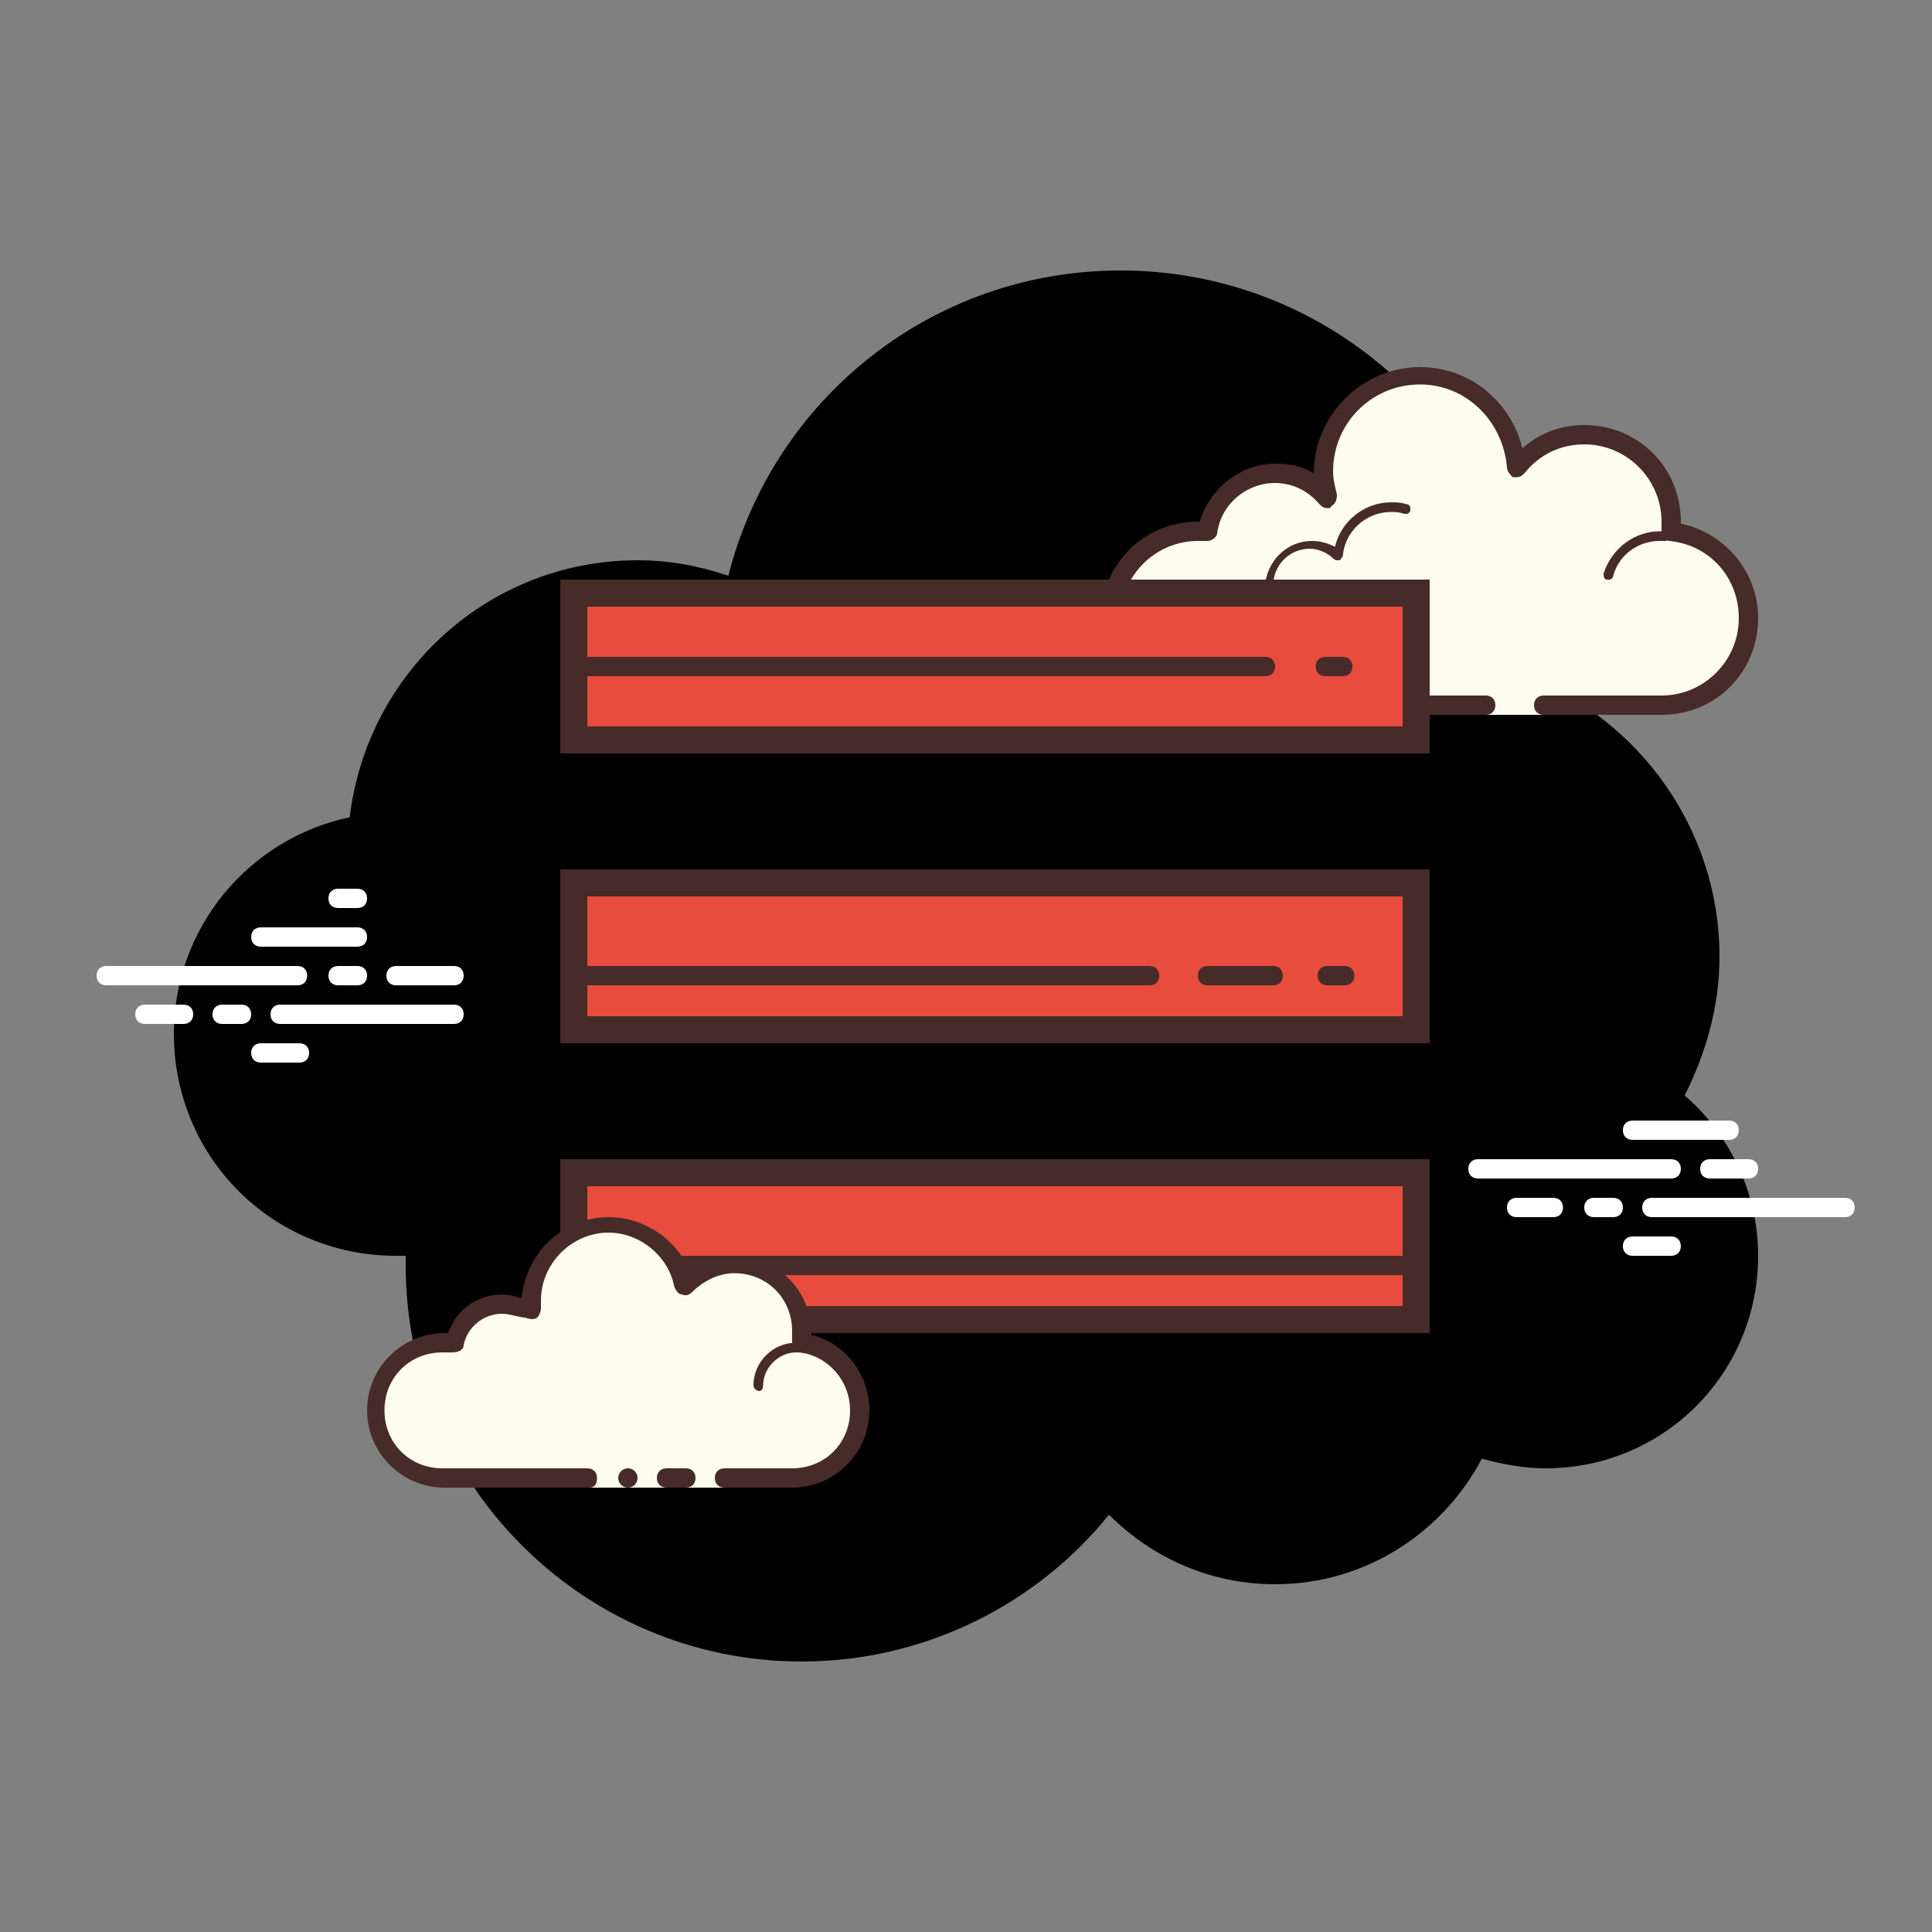 <?xml version="1.0"?>
<svg xmlns="http://www.w3.org/2000/svg" xmlns:xlink="http://www.w3.org/1999/xlink" version="1.1" viewBox="0 0 226 226" width="50px" height="50px"><rect x="0" y="0" width="226" height="226" fill="#808080" stroke="none"/><g fill="none" fill-rule="nonzero" stroke="none" stroke-width="1" stroke-linecap="butt" stroke-linejoin="miter" stroke-miterlimit="10" stroke-dasharray="" stroke-dashoffset="0" font-family="none" font-weight="none" font-size="none" text-anchor="none" style="mix-blend-mode: normal"><path d="M0,226v-226h226v226z" fill="none"/><g id="Layer_1"><g fill="#000000"><path d="M197.072,128.142c2.486,-4.972 4.068,-10.396 4.068,-16.272c0,-14.916 -9.492,-27.798 -22.6,-32.77v0c0,-26.216 -21.244,-47.46 -47.46,-47.46c-22.148,0 -40.68,15.142 -45.878,35.708c-3.39,-1.13 -6.78,-1.808 -10.622,-1.808c-17.402,0 -31.64,13.108 -33.674,30.058c-11.752,2.486 -20.566,12.882 -20.566,25.312c0,14.464 11.526,25.99 25.99,25.99c0.452,0 0.904,0 1.13,0c0,0.452 0,0.678 0,1.13c0,25.538 20.792,46.33 46.33,46.33c14.464,0 27.572,-6.78 35.934,-17.176c4.972,4.972 11.752,8.136 19.436,8.136c10.622,0 19.662,-6.102 24.182,-14.69c2.486,0.678 4.972,1.13 7.458,1.13c13.786,0 24.86,-11.074 24.86,-24.86c0,-7.458 -3.39,-14.238 -8.588,-18.758z"/></g><g><g fill="#fdfcef"><path d="M180.574,82.49c0,0 8.136,0 13.786,0c5.65,0 10.17,-4.52 10.17,-10.17c0,-5.198 -4.068,-9.492 -9.266,-10.17c0,-0.452 0.226,-0.904 0.226,-1.13c0,-5.65 -4.52,-10.17 -10.17,-10.17c-3.164,0 -6.102,1.582 -7.91,3.842c-0.226,-5.876 -5.198,-10.622 -11.3,-10.622c-6.328,0 -11.3,4.972 -11.3,11.3c0,0.904 0.226,2.034 0.452,2.938c-1.582,-1.808 -3.616,-2.938 -6.102,-2.938c-4.068,0 -7.232,2.938 -7.91,7.006c-0.452,0 -0.904,-0.226 -1.13,-0.226c-5.65,0 -10.17,4.52 -10.17,10.17c0,5.65 4.52,10.17 10.17,10.17c5.65,0 21.47,0 21.47,0h12.204v1.13h6.78z"/></g><g fill="#472b29"><path d="M166.11,42.94c-6.78,0 -12.43,5.65 -12.43,12.43v0c-1.356,-0.904 -2.938,-1.13 -4.52,-1.13c-4.068,0 -7.684,2.938 -8.814,6.78h-0.226c-6.328,0 -11.3,4.972 -11.3,11.3c0,6.328 4.972,11.3 11.3,11.3h33.674c0.678,0 1.13,-0.452 1.13,-1.13c0,-0.678 -0.452,-1.13 -1.13,-1.13h-33.674c-4.972,0 -9.04,-4.068 -9.04,-9.04c0,-4.972 4.068,-9.04 9.04,-9.04c0.226,0 0.452,0 0.678,0h0.226c0,0 0,0 0.226,0c0.452,0 1.13,-0.452 1.13,-0.904c0.452,-3.39 3.39,-5.876 6.78,-5.876c2.034,0 3.842,0.904 5.198,2.486c0.226,0.226 0.452,0.452 0.904,0.452c0.226,0 0.452,0 0.452,-0.226c0.452,-0.226 0.678,-0.678 0.678,-1.356c-0.226,-0.904 -0.452,-1.808 -0.452,-2.712c0,-5.65 4.52,-10.17 10.17,-10.17c5.424,0 9.718,4.294 10.17,9.718c0,0.452 0.452,0.904 0.678,1.13c0.226,0 0.226,0 0.452,0c0.452,0 0.678,-0.226 0.904,-0.452c1.808,-2.26 4.294,-3.39 7.006,-3.39c4.972,0 9.04,4.068 9.04,9.04c0,0.226 0,0.452 0,0.678v0.226c0,0.226 0,0.678 0.226,0.904c0.226,0.226 0.452,0.452 0.678,0.452c4.746,0.452 8.136,4.294 8.136,9.04c0,4.972 -4.068,9.04 -9.04,9.04h-13.786c-0.678,0 -1.13,0.452 -1.13,1.13c0,0.678 0.452,1.13 1.13,1.13h13.786c6.328,0 11.3,-4.972 11.3,-11.3c0,-5.424 -3.842,-9.944 -9.04,-11.074v-0.226c0,-6.328 -4.972,-11.3 -11.3,-11.3c-2.712,0 -5.198,0.904 -7.232,2.712c-1.356,-5.424 -6.102,-9.492 -11.978,-9.492z"/></g><g fill="#472b29"><path d="M162.72,58.76c-3.164,0 -5.876,2.26 -6.554,5.198c-0.904,-0.452 -1.808,-0.678 -2.712,-0.678c-2.712,0 -4.972,2.034 -5.424,4.746c-0.452,0 -0.904,-0.226 -1.356,-0.226c-3.39,0 -6.328,2.712 -6.554,6.102c0,0.226 0.226,0.678 0.452,0.678v0c0.226,0 0.452,-0.226 0.452,-0.452c0.226,-2.938 2.712,-5.198 5.424,-5.198c0.452,0 1.13,0 1.582,0.226c0,0 0,0 0.226,0c0.226,0 0.226,0 0.452,-0.226c0.226,0 0.226,-0.226 0.226,-0.452c0,-2.26 1.808,-4.294 4.294,-4.294c0.904,0 2.034,0.452 2.712,1.13c0,0 0.226,0.226 0.452,0.226h0.226c0.226,0 0.226,-0.226 0.452,-0.452c0.226,-2.938 2.712,-5.198 5.65,-5.198c0.452,0 0.904,0 1.582,0.226c0,0 0,0 0.226,0c0.226,0 0.452,-0.226 0.452,-0.452c0,-0.226 0,-0.678 -0.452,-0.678c-0.678,-0.226 -1.13,-0.226 -1.808,-0.226z"/></g><g fill="#472b29"><path d="M194.134,62.15c-2.938,0 -5.65,2.034 -6.554,4.972c0,0.226 0,0.678 0.452,0.678c0,0 0,0 0.226,0c0.226,0 0.452,-0.226 0.452,-0.452c0.678,-2.486 2.938,-4.068 5.424,-4.068c0.226,0 0.452,0 0.678,0v0c0.226,0 0.452,-0.226 0.452,-0.452c0,-0.226 -0.226,-0.678 -0.452,-0.678c0,0 -0.452,0 -0.678,0z"/></g></g><g fill="#ffffff"><g><path d="M34.804,115.26h-22.374c-0.678,0 -1.13,-0.452 -1.13,-1.13c0,-0.678 0.452,-1.13 1.13,-1.13h22.374c0.678,0 1.13,0.452 1.13,1.13c0,0.678 -0.452,1.13 -1.13,1.13z"/></g><g><path d="M41.81,115.26h-2.26c-0.678,0 -1.13,-0.452 -1.13,-1.13c0,-0.678 0.452,-1.13 1.13,-1.13h2.26c0.678,0 1.13,0.452 1.13,1.13c0,0.678 -0.452,1.13 -1.13,1.13z"/></g><g><path d="M53.11,119.78h-20.34c-0.678,0 -1.13,-0.452 -1.13,-1.13c0,-0.678 0.452,-1.13 1.13,-1.13h20.34c0.678,0 1.13,0.452 1.13,1.13c0,0.678 -0.452,1.13 -1.13,1.13z"/></g><g><path d="M28.25,119.78h-2.26c-0.678,0 -1.13,-0.452 -1.13,-1.13c0,-0.678 0.452,-1.13 1.13,-1.13h2.26c0.678,0 1.13,0.452 1.13,1.13c0,0.678 -0.452,1.13 -1.13,1.13z"/></g><g><path d="M21.47,119.78h-4.52c-0.678,0 -1.13,-0.452 -1.13,-1.13c0,-0.678 0.452,-1.13 1.13,-1.13h4.52c0.678,0 1.13,0.452 1.13,1.13c0,0.678 -0.452,1.13 -1.13,1.13z"/></g><g><path d="M35.03,124.3h-4.52c-0.678,0 -1.13,-0.452 -1.13,-1.13c0,-0.678 0.452,-1.13 1.13,-1.13h4.52c0.678,0 1.13,0.452 1.13,1.13c0,0.678 -0.452,1.13 -1.13,1.13z"/></g><g><path d="M41.81,103.96c-0.452,0 -1.808,0 -2.26,0c-0.678,0 -1.13,0.452 -1.13,1.13c0,0.678 0.452,1.13 1.13,1.13c0.452,0 1.808,0 2.26,0c0.678,0 1.13,-0.452 1.13,-1.13c0,-0.678 -0.452,-1.13 -1.13,-1.13z"/></g><g><path d="M41.81,108.48c-0.452,0 -10.848,0 -11.3,0c-0.678,0 -1.13,0.452 -1.13,1.13c0,0.678 0.452,1.13 1.13,1.13c0.452,0 10.848,0 11.3,0c0.678,0 1.13,-0.452 1.13,-1.13c0,-0.678 -0.452,-1.13 -1.13,-1.13z"/></g><g><path d="M53.11,113c-0.452,0 -6.328,0 -6.78,0c-0.678,0 -1.13,0.452 -1.13,1.13c0,0.678 0.452,1.13 1.13,1.13c0.452,0 6.328,0 6.78,0c0.678,0 1.13,-0.452 1.13,-1.13c0,-0.678 -0.452,-1.13 -1.13,-1.13z"/></g></g><g fill="#ffffff"><g><path d="M195.49,137.86h-22.6c-0.678,0 -1.13,-0.452 -1.13,-1.13c0,-0.678 0.452,-1.13 1.13,-1.13h22.6c0.678,0 1.13,0.452 1.13,1.13c0,0.678 -0.452,1.13 -1.13,1.13z"/></g><g><path d="M204.53,137.86h-4.52c-0.678,0 -1.13,-0.452 -1.13,-1.13c0,-0.678 0.452,-1.13 1.13,-1.13h4.52c0.678,0 1.13,0.452 1.13,1.13c0,0.678 -0.452,1.13 -1.13,1.13z"/></g><g><path d="M215.83,142.38h-22.6c-0.678,0 -1.13,-0.452 -1.13,-1.13c0,-0.678 0.452,-1.13 1.13,-1.13h22.6c0.678,0 1.13,0.452 1.13,1.13c0,0.678 -0.452,1.13 -1.13,1.13z"/></g><g><path d="M188.71,142.38h-2.26c-0.678,0 -1.13,-0.452 -1.13,-1.13c0,-0.678 0.452,-1.13 1.13,-1.13h2.26c0.678,0 1.13,0.452 1.13,1.13c0,0.678 -0.452,1.13 -1.13,1.13z"/></g><g><path d="M181.704,142.38h-4.294c-0.678,0 -1.13,-0.452 -1.13,-1.13c0,-0.678 0.452,-1.13 1.13,-1.13h4.294c0.678,0 1.13,0.452 1.13,1.13c0,0.678 -0.452,1.13 -1.13,1.13z"/></g><g><path d="M202.27,133.34h-11.3c-0.678,0 -1.13,-0.452 -1.13,-1.13c0,-0.678 0.452,-1.13 1.13,-1.13h11.3c0.678,0 1.13,0.452 1.13,1.13c0,0.678 -0.452,1.13 -1.13,1.13z"/></g><g><path d="M195.49,146.9h-4.52c-0.678,0 -1.13,-0.452 -1.13,-1.13c0,-0.678 0.452,-1.13 1.13,-1.13h4.52c0.678,0 1.13,0.452 1.13,1.13c0,0.678 -0.452,1.13 -1.13,1.13z"/></g></g><g><g fill="#e74c3c"><rect x="29.7" y="30.7" transform="scale(2.26,2.26)" width="43.6" height="7.6"/></g><g fill="#472b29"><path d="M164.076,70.964v14.012h-95.372v-14.012l95.372,0M167.24,67.8h-101.7v20.34h101.7v-20.34z"/></g></g><g><g fill="#e74c3c"><rect x="29.7" y="45.7" transform="scale(2.26,2.26)" width="43.6" height="7.6"/></g><g fill="#472b29"><path d="M164.076,104.864v14.012h-95.372v-14.012h95.372M167.24,101.7h-101.7v20.34h101.7v-20.34z"/></g></g><g><g fill="#e74c3c"><rect x="29.7" y="60.7" transform="scale(2.26,2.26)" width="43.6" height="7.6"/></g><g fill="#472b29"><path d="M164.076,138.764v14.012h-95.372v-14.012h95.372M167.24,135.6h-101.7v20.34h101.7v-20.34z"/></g></g><g fill="#472b29"><path d="M134.47,115.26h-67.8c-0.678,0 -1.13,-0.452 -1.13,-1.13c0,-0.678 0.452,-1.13 1.13,-1.13h67.8c0.678,0 1.13,0.452 1.13,1.13c0,0.678 -0.452,1.13 -1.13,1.13z"/></g><g fill="#472b29"><path d="M157.296,115.26h-2.034c-0.678,0 -1.13,-0.452 -1.13,-1.13c0,-0.678 0.452,-1.13 1.13,-1.13h2.034c0.678,0 1.13,0.452 1.13,1.13c0,0.678 -0.452,1.13 -1.13,1.13z"/></g><g fill="#472b29"><path d="M163.85,149.16h-88.14c-0.678,0 -1.13,-0.452 -1.13,-1.13c0,-0.678 0.452,-1.13 1.13,-1.13h88.14c0.678,0 1.13,0.452 1.13,1.13c0,0.678 -0.452,1.13 -1.13,1.13z"/></g><g fill="#472b29"><path d="M70.964,155.94h-2.034c-0.678,0 -1.13,-0.452 -1.13,-1.13c0,-0.678 0.452,-1.13 1.13,-1.13h2.034c0.678,0 1.13,0.452 1.13,1.13c0,0.678 -0.452,1.13 -1.13,1.13z"/></g><g fill="#472b29"><path d="M148.03,79.1h-81.36c-0.678,0 -1.13,-0.452 -1.13,-1.13c0,-0.678 0.452,-1.13 1.13,-1.13h81.36c0.678,0 1.13,0.452 1.13,1.13c0,0.678 -0.452,1.13 -1.13,1.13z"/></g><g fill="#472b29"><path d="M157.07,79.1h-2.034c-0.678,0 -1.13,-0.452 -1.13,-1.13c0,-0.678 0.452,-1.13 1.13,-1.13h2.034c0.678,0 1.13,0.452 1.13,1.13c0,0.678 -0.452,1.13 -1.13,1.13z"/></g><g fill="#472b29"><path d="M148.934,115.26h-7.684c-0.678,0 -1.13,-0.452 -1.13,-1.13c0,-0.678 0.452,-1.13 1.13,-1.13h7.684c0.678,0 1.13,0.452 1.13,1.13c0,0.678 -0.452,1.13 -1.13,1.13z"/></g><g><g fill="#fdfcef"><path d="M84.75,172.89c0,0 3.616,0 7.91,0c4.294,0 7.91,-3.616 7.91,-7.91c0,-4.068 -2.938,-7.232 -7.006,-7.91c0,-0.452 0.226,-0.904 0.226,-1.13c0,-4.294 -3.616,-7.91 -7.91,-7.91c-2.26,0 -4.52,1.13 -5.876,2.712c-0.904,-4.068 -4.52,-7.232 -8.814,-7.232c-4.972,0 -9.04,4.068 -9.04,9.04c0,0.452 0,0.904 0.226,1.356c-0.904,-0.678 -2.26,-1.356 -3.616,-1.356c-2.712,0 -4.972,2.034 -5.65,4.746c-0.452,0 -0.904,-0.226 -1.13,-0.226c-4.294,0 -7.91,3.616 -7.91,7.91c0,4.294 3.616,7.91 7.91,7.91c4.294,0 16.95,0 16.95,0v1.13h15.82z"/></g><g fill="#472b29"><path d="M88.818,162.72c-0.226,0 -0.678,-0.226 -0.678,-0.678c0,-2.712 2.26,-4.972 4.972,-4.972c0,0 1.582,0 2.712,0.226c0.226,0 0.452,0.452 0.452,0.678c0,0.226 -0.452,0.452 -0.678,0.452c-0.904,-0.226 -2.486,-0.226 -2.486,-0.226c-2.034,0 -3.842,1.808 -3.842,3.842c0,0.452 -0.226,0.678 -0.452,0.678z"/></g><g fill="#472b29"><circle cx="32.5" cy="76.5" transform="scale(2.26,2.26)" r="0.5"/></g><g fill="#472b29"><path d="M92.66,174.02h-7.91c-0.678,0 -1.13,-0.452 -1.13,-1.13c0,-0.678 0.452,-1.13 1.13,-1.13h7.91c3.842,0 6.78,-2.938 6.78,-6.78c0,-3.39 -2.486,-6.328 -5.876,-6.78c-0.226,0 -0.678,-0.226 -0.678,-0.452c0,-0.226 -0.226,-0.452 -0.226,-0.904c0,-0.452 0,-0.678 0,-1.13c0,-3.842 -2.938,-6.78 -6.78,-6.78c-1.808,0 -3.616,0.904 -4.972,2.26c-0.226,0.226 -0.678,0.452 -1.13,0.226c-0.452,0 -0.678,-0.452 -0.904,-0.904c-0.678,-3.616 -4.068,-6.328 -7.684,-6.328c-4.294,0 -7.91,3.616 -7.91,7.91c0,0.226 0,0.678 0,0.904c0,0.452 -0.226,0.904 -0.452,1.13c-0.226,0.226 -0.904,0.226 -1.356,0c-0.678,0 -1.808,-0.452 -2.712,-0.452c-2.26,0 -4.068,1.582 -4.52,3.616c0,0.678 -0.678,0.904 -1.356,0.904c-0.452,0 -0.678,0 -1.13,0c-3.842,0 -6.78,2.938 -6.78,6.78c0,3.842 2.938,6.78 6.78,6.78h16.95c0.678,0 1.13,0.452 1.13,1.13c0,0.678 -0.226,1.13 -0.904,1.13h-16.95c-4.972,0 -9.04,-4.068 -9.04,-9.04c0,-4.972 4.068,-9.04 9.04,-9.04c0.226,0 0.226,0 0.452,0c0.904,-2.712 3.39,-4.52 6.328,-4.52c0.678,0 1.582,0.226 2.26,0.452c0.452,-5.198 4.746,-9.492 10.17,-9.492c4.068,0 7.91,2.486 9.492,6.328c1.582,-1.13 3.39,-1.808 5.198,-1.808c4.972,0 9.04,4.068 9.04,9.04v0.226c3.842,0.904 6.78,4.52 6.78,8.814c0,4.972 -4.068,9.04 -9.04,9.04z"/></g><g fill="#472b29"><path d="M80.23,171.76c-0.452,0 -1.808,0 -2.26,0c-0.678,0 -1.13,0.452 -1.13,1.13c0,0.678 0.452,1.13 1.13,1.13c0.452,0 1.808,0 2.26,0c0.678,0 1.13,-0.452 1.13,-1.13c0,-0.678 -0.452,-1.13 -1.13,-1.13z"/></g></g></g></g></svg>
